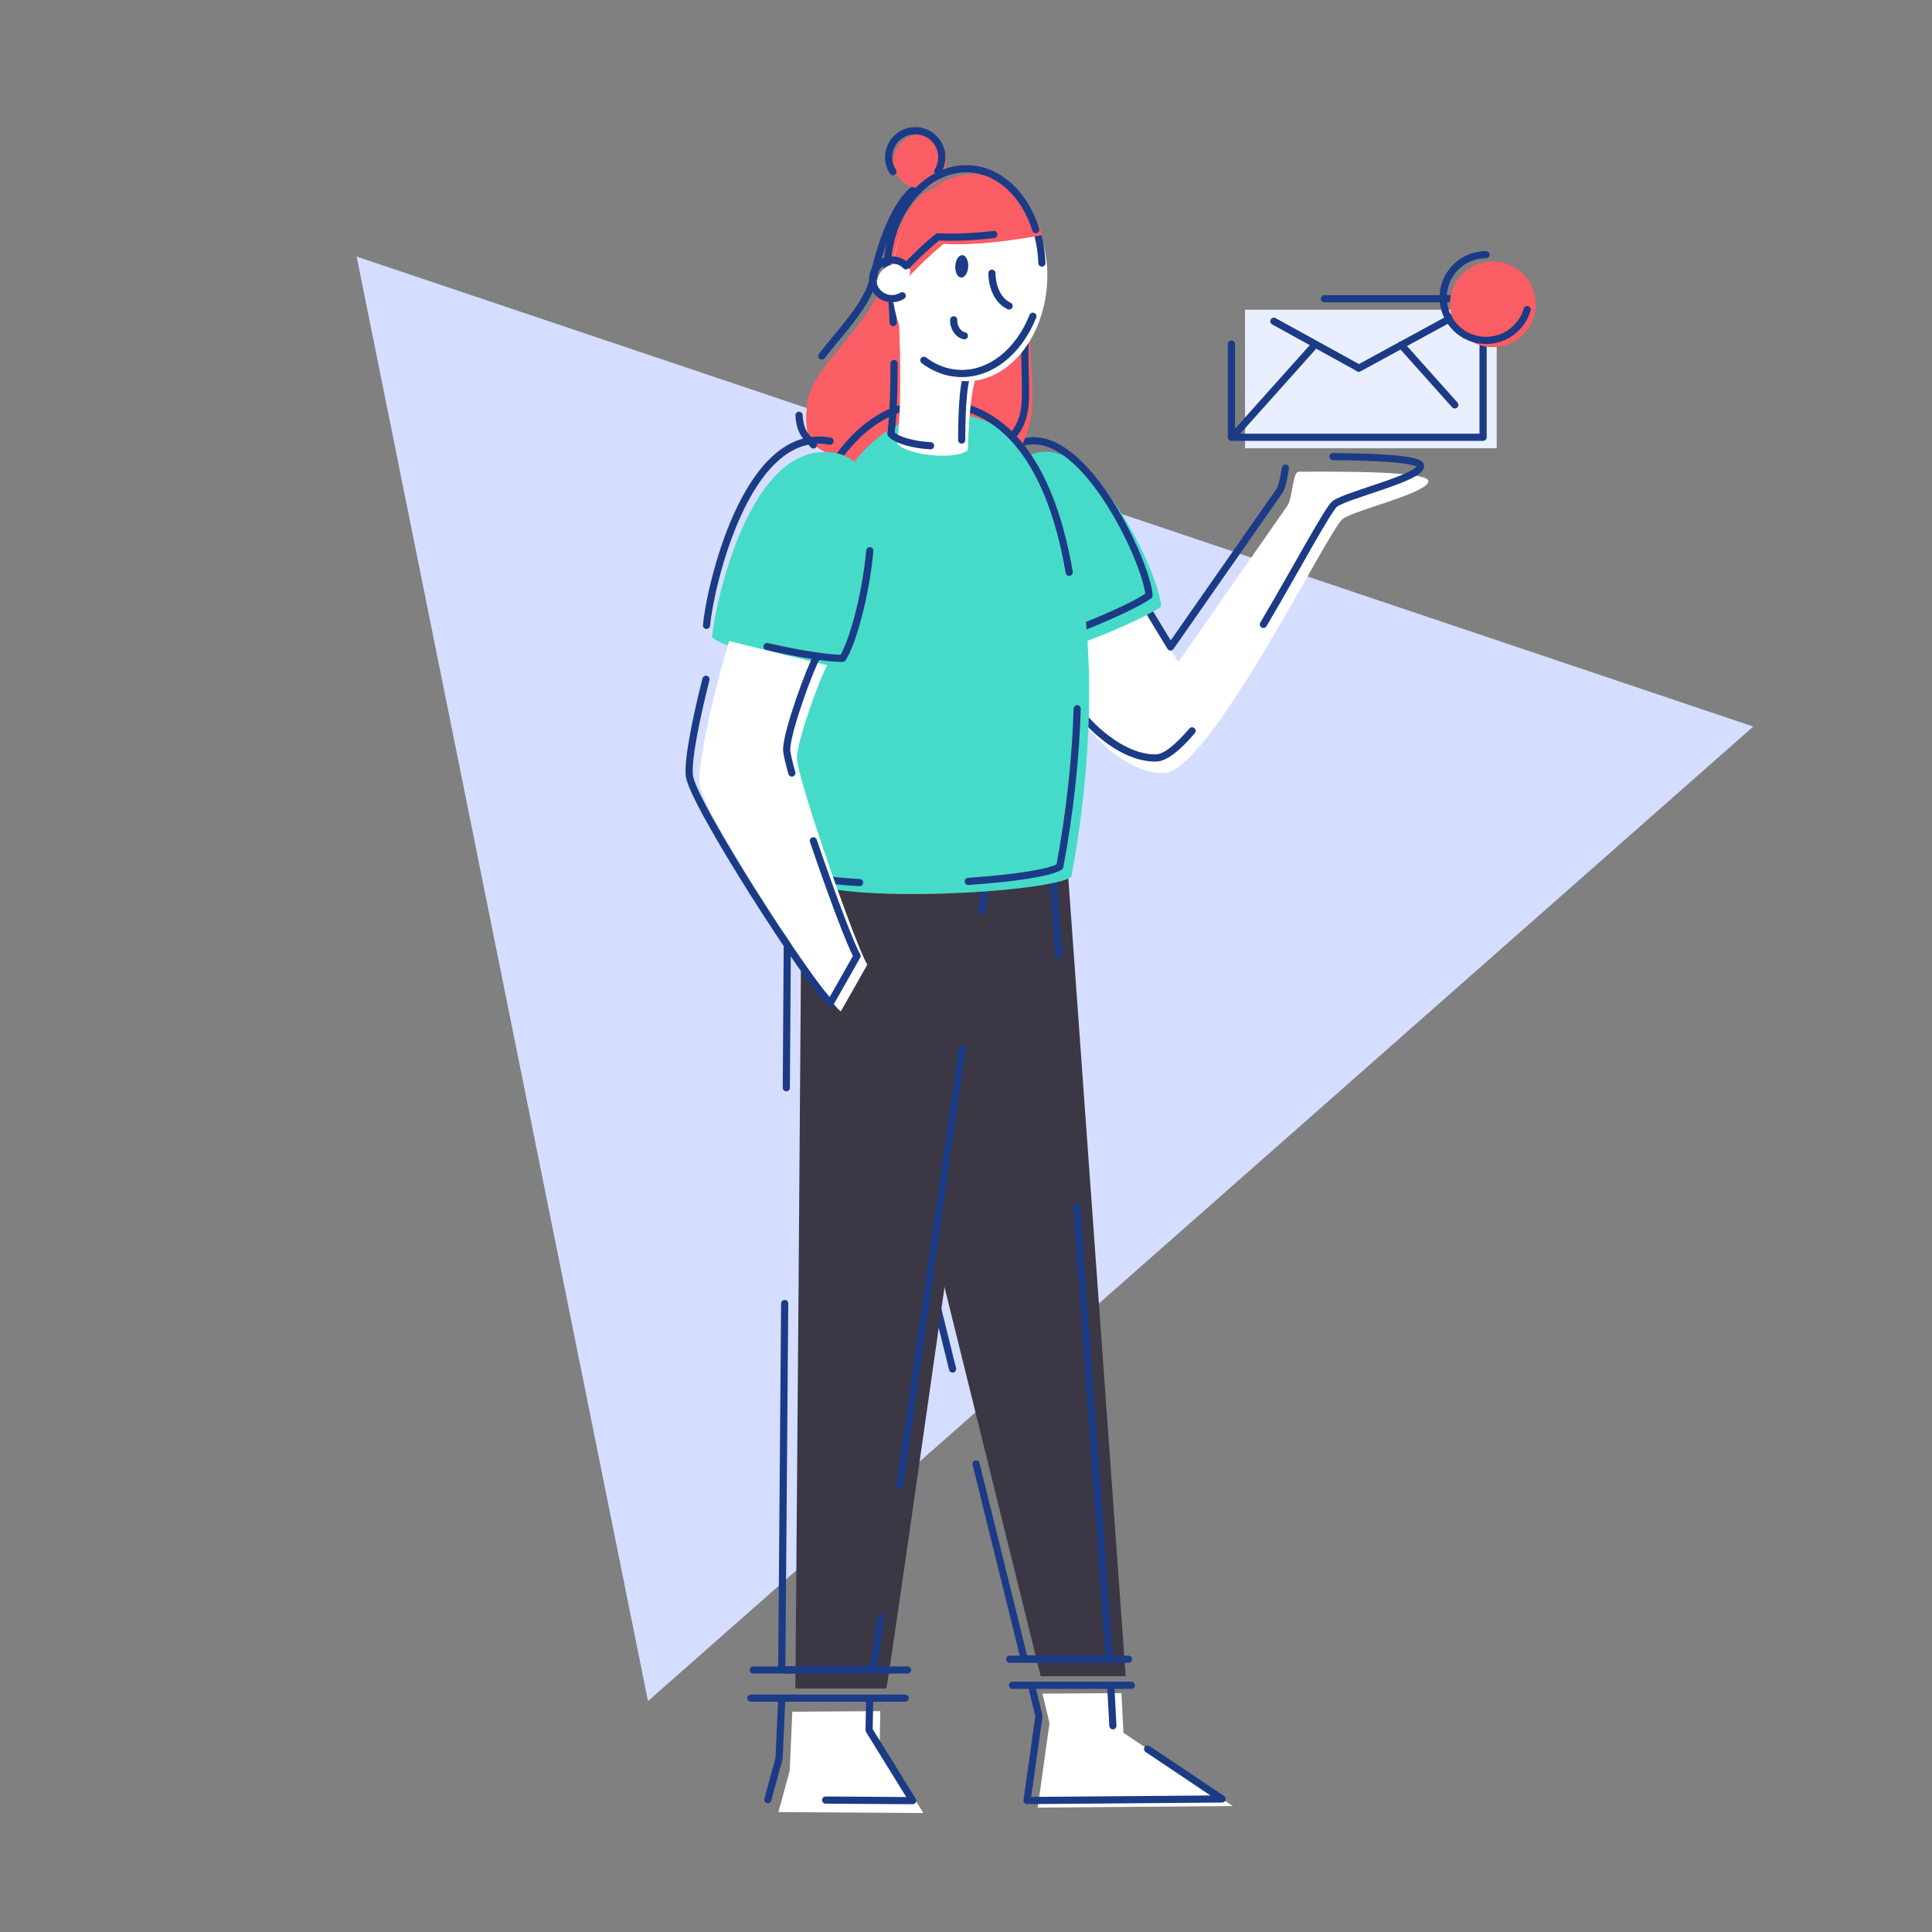 <svg xmlns="http://www.w3.org/2000/svg" viewBox="0 0 1200 1200" width="1200" height="1200" preserveAspectRatio="xMinYMin meet" style="width: 100%; height: 100%; transform: translate3d(0px, 0px, 0px);"><rect x="0" y="0" width="1200" height="1200" fill="#808080" stroke="none"/><defs><clipPath id="__lottie_element_2"><rect width="1200" height="1200" x="0" y="0"></rect></clipPath></defs><g clip-path="url(#__lottie_element_2)"><g transform="matrix(1,0,0,1,221.264,152.511)" opacity="1" style="display: block;"><g opacity="1" transform="matrix(1,0,0,1,433.993,455.469)"><path fill="rgb(213,222,255)" fill-opacity="1" d=" M-252.78,448.604 C-252.78,448.604 -433.743,-448.604 -433.743,-448.604 C-433.743,-448.604 433.743,-156.718 433.743,-156.718 C433.743,-156.718 -252.78,448.604 -252.78,448.604z"></path></g><g opacity="1" transform="matrix(1,0,0,1,431.768,0.3)"><path fill="rgb(27,59,134)" fill-opacity="1" d=" M-0.095,0.002 C-0.095,-0.023 -0.056,-0.045 -0.004,-0.048 C0.048,-0.05 0.092,-0.033 0.092,-0.006 C0.095,0.019 0.053,0.042 0.001,0.044 C-0.051,0.049 -0.093,0.029 -0.095,0.002z"></path></g></g><g transform="matrix(1,0,0,1,652.428,279.159)" opacity="1" style="display: block;"><g opacity="1" transform="matrix(1,0,0,1,122.029,106.707)"><path fill="rgb(255,255,255)" fill-opacity="1" d=" M-60.364,-4.025 C-55.805,3.721 -42.577,25.346 -42.577,25.346 C-42.577,25.346 21.125,-65.929 24.955,-71.43 C28.784,-76.933 28.162,-93.053 32.353,-92.872 C36.546,-92.688 112.738,-94.329 112.738,-87.038 C112.738,-79.747 68.447,-69.537 59.696,-63.706 C50.948,-57.872 -23.059,94.328 -51.858,94.328 C-80.657,94.328 -107.998,57.508 -110.368,47.849 C-112.737,38.188 -97.854,-67.743 -60.364,-4.025z"></path></g><g opacity="1" transform="matrix(1,0,0,1,181.109,56.558)"><path stroke-linecap="round" stroke-linejoin="round" fill-opacity="0" stroke="rgb(27,59,134)" stroke-opacity="1" stroke-width="4.451" d=" M-5.564,-52.107 C17.956,-51.928 48.819,-50.906 48.819,-46.266 C48.819,-38.975 4.524,-28.769 -4.224,-22.935 C-8.368,-20.172 -27.142,15.408 -48.819,52.107"></path></g><g opacity="1" transform="matrix(1,0,0,1,75.215,101.62)"><path stroke-linecap="round" stroke-linejoin="round" fill-opacity="0" stroke="rgb(27,59,134)" stroke-opacity="1" stroke-width="4.451" d=" M12.791,73.167 C3.953,83.534 -3.933,90.038 -9.883,90.038 C-38.685,90.038 -66.026,53.216 -68.394,43.555 C-70.764,33.894 -55.881,-72.034 -18.391,-8.316 C-13.835,-0.57 -0.604,21.055 -0.604,21.055 C-0.604,21.055 63.097,-70.221 66.927,-75.724 C69.045,-78.766 69.802,-85.055 70.765,-90.038"></path></g></g><g transform="matrix(1,0,0,1,581.104,254.18)" opacity="1" style="display: block;"><g opacity="1" transform="matrix(1,0,0,1,76.059,82.298)"><path fill="rgb(70,219,200)" fill-opacity="1" d=" M-17.648,-53.73 C21.336,-71.025 63.059,20.487 64.069,40.207 C52.584,48.644 -0.47,71.025 -13.038,69.774 C-23.551,53.384 -64.068,-33.14 -17.648,-53.73z"></path></g><g opacity="1" transform="matrix(1,0,0,1,68.519,75.476)"><path stroke-linecap="round" stroke-linejoin="round" fill-opacity="0" stroke="rgb(27,59,134)" stroke-opacity="1" stroke-width="4.451" d=" M-17.648,-53.732 C21.336,-71.025 63.059,20.487 64.069,40.207 C52.585,48.644 -0.469,71.025 -13.038,69.774 C-23.551,53.384 -64.068,-33.139 -17.648,-53.732z"></path></g></g><g transform="matrix(0.995,0.105,-0.105,0.995,511.229,73.956)" opacity="1" style="display: block;"><g opacity="1" transform="matrix(1,0,0,1,82.617,116.508)"><path fill="rgb(250,93,99)" fill-opacity="1" d=" M60.025,-2.025 C57.153,18.078 74.361,49.973 58.217,78.373 C36.685,116.257 -53.442,92.225 -62.447,87.811 C-68.375,84.904 -74.361,81.142 -73.863,59.044 C-73.366,36.945 -38.31,5.671 -36.276,-19.3 C-35.043,-34.457 -27.309,-73.168 -11.245,-79.907 C53.416,-116.258 62.895,-22.13 60.025,-2.025z"></path></g><g opacity="1" transform="matrix(1,0,0,1,40.554,90.217)"><path stroke-linecap="round" stroke-linejoin="round" fill-opacity="0" stroke="rgb(27,59,134)" stroke-opacity="1" stroke-width="4.451" d=" M-25.899,56.121 C-15.261,39.032 -0.433,20.469 0.87,4.486 C2.103,-10.671 9.412,-50.789 25.899,-56.121"></path></g><g opacity="1" transform="matrix(1,0,0,1,9.852,193.12)"><path stroke-linecap="round" stroke-linejoin="round" fill-opacity="0" stroke="rgb(27,59,134)" stroke-opacity="1" stroke-width="4.451" d=" M5.402,8.695 C1.794,4.91 -3.574,2.938 -5.402,-8.695"></path></g><g opacity="1" transform="matrix(1,0,0,1,139.631,151.12)"><path stroke-linecap="round" stroke-linejoin="round" fill-opacity="0" stroke="rgb(27,59,134)" stroke-opacity="1" stroke-width="4.451" d=" M-0.004,-35.039 C-2.231,-24.122 4.703,3.688 3.552,16.52 C2.4,29.349 -4.703,35.039 -4.703,35.039"></path></g></g><g transform="matrix(0.995,0.105,-0.105,0.995,549.434,74.168)" opacity="1" style="display: block;"><g opacity="1" transform="matrix(1,0,0,1,24.437,23.688)"><path fill="rgb(250,93,99)" fill-opacity="1" d=" M-16.492,0.794 C-16.929,-8.315 -9.903,-16.053 -0.797,-16.49 C8.312,-16.931 16.051,-9.901 16.491,-0.795 C16.929,8.314 9.902,16.053 0.793,16.49 C-8.314,16.931 -16.054,9.903 -16.492,0.794z"></path></g><g opacity="1" transform="matrix(1,0,0,1,21.23,18.084)"><path stroke-linecap="round" stroke-linejoin="round" fill-opacity="0" stroke="rgb(27,59,134)" stroke-opacity="1" stroke-width="4.451" d=" M-12.726,13.632 C-14.837,11.006 -16.165,7.715 -16.339,4.094 C-16.779,-5.015 -9.752,-12.755 -0.643,-13.192 C8.466,-13.633 16.205,-6.604 16.642,2.505 C16.779,5.335 16.195,8.029 15.051,10.417"></path></g></g><g transform="matrix(1,0,0,1,422.654,244.867)" opacity="1" style="display: block;"><g opacity="1" transform="matrix(1,0,0,1,218.153,547.398)"><path fill="rgb(59,55,68)" fill-opacity="1" d=" M-58.38,-9.94 C-58.38,-9.94 5.604,248.885 5.604,248.885 C5.604,248.885 58.38,248.885 58.38,248.885 C58.38,248.885 22.593,-248.885 22.593,-248.885 C22.593,-248.885 -50.067,-239.846 -50.067,-239.846 C-50.067,-239.846 -58.38,-9.94 -58.38,-9.94z"></path></g><g opacity="1" transform="matrix(1,0,0,1,192.202,446.59)"><path stroke-linecap="round" stroke-linejoin="round" fill-opacity="0" stroke="rgb(27,59,134)" stroke-opacity="1" stroke-width="4.451" d=" M42.663,-98.327 C42.663,-98.327 38.31,-158.879 38.31,-158.879 C38.31,-158.879 -34.35,-149.84 -34.35,-149.84 C-34.35,-149.84 -42.663,80.067 -42.663,80.067 C-42.663,80.067 -23.182,158.879 -23.182,158.879"></path></g><g opacity="1" transform="matrix(1,0,0,1,224.95,645.067)"><path stroke-linecap="round" stroke-linejoin="round" fill-opacity="0" stroke="rgb(27,59,134)" stroke-opacity="1" stroke-width="4.451" d=" M-41.349,19.377 C-41.349,19.377 -11.429,140.414 -11.429,140.414 C-11.429,140.414 41.349,140.414 41.349,140.414 C41.349,140.414 21.16,-140.413 21.16,-140.413"></path></g><g opacity="1" transform="matrix(1,0,0,1,135.63,543.202)"><path fill="rgb(59,55,68)" fill-opacity="1" d=" M-60.553,-247.261 C-60.218,-233.805 -64.253,260.718 -64.253,260.718 C-64.253,260.718 -7.738,260.718 -7.738,260.718 C-3.364,236.833 64.253,-241.205 64.253,-241.205 C64.253,-241.205 -60.889,-260.719 -60.553,-247.261z"></path></g><g opacity="1" transform="matrix(1,0,0,1,128.575,350.796)"><path stroke-linecap="round" stroke-linejoin="round" fill-opacity="0" stroke="rgb(27,59,134)" stroke-opacity="1" stroke-width="4.451" d=" M58.505,-29.833 C58.505,-29.833 62.841,-60.442 62.841,-60.442 C62.841,-60.442 -62.301,-79.956 -61.965,-66.5 C-61.849,-61.84 -62.256,0.47 -62.841,79.956"></path></g><g opacity="1" transform="matrix(1,0,0,1,155.607,542.155)"><path stroke-linecap="round" stroke-linejoin="round" fill-opacity="0" stroke="rgb(27,59,134)" stroke-opacity="1" stroke-width="4.451" d=" M-19.374,135.832 C-7.666,54.429 7.795,-54.259 19.374,-135.832"></path></g><g opacity="1" transform="matrix(1,0,0,1,93.669,678.523)"><path stroke-linecap="round" stroke-linejoin="round" fill-opacity="0" stroke="rgb(27,59,134)" stroke-opacity="1" stroke-width="4.451" d=" M-28.949,-113.752 C-29.862,3.846 -30.76,113.752 -30.76,113.752 C-30.76,113.752 25.757,113.752 25.757,113.752 C26.354,110.489 28.134,98.742 30.76,80.893"></path></g><g opacity="1" transform="matrix(1,0,0,1,0,0)"><path stroke-linecap="round" stroke-linejoin="round" fill-opacity="0" stroke="rgb(27,59,134)" stroke-opacity="1" stroke-width="4.451" d=" M45.189,792.384 C45.189,792.384 141.043,792.384 141.043,792.384"></path></g><g opacity="1" transform="matrix(1,0,0,1,0,0)"><path stroke-linecap="round" stroke-linejoin="round" fill-opacity="0" stroke="rgb(27,59,134)" stroke-opacity="1" stroke-width="4.451" d=" M43.719,809.871 C43.719,809.871 139.573,809.871 139.573,809.871"></path></g><g opacity="1" transform="matrix(1,0,0,1,0,0)"><path stroke-linecap="round" stroke-linejoin="round" fill-opacity="0" stroke="rgb(27,59,134)" stroke-opacity="1" stroke-width="4.451" d=" M204.465,785.715 C204.465,785.715 278.29,785.715 278.29,785.715"></path></g><g opacity="1" transform="matrix(1,0,0,1,0,0)"><path stroke-linecap="round" stroke-linejoin="round" fill-opacity="0" stroke="rgb(27,59,134)" stroke-opacity="1" stroke-width="4.451" d=" M206.19,801.911 C206.19,801.911 280.016,801.911 280.016,801.911"></path></g><g opacity="1" transform="matrix(1,0,0,1,158.742,163.927)"><path fill="rgb(70,219,200)" fill-opacity="1" d=" M6.924,-151.929 C93,-151.129 109.838,-2.309 84.041,135.906 C70.466,145.681 -59.875,153.012 -82.414,137.806 C-104.952,122.599 -109.838,-153.013 6.924,-151.929z"></path></g><g opacity="1" transform="matrix(1,0,0,1,141.572,153.899)"><path stroke-linecap="round" stroke-linejoin="round" fill-opacity="0" stroke="rgb(27,59,134)" stroke-opacity="1" stroke-width="4.451" d=" M-30.331,149.448 C-49.872,148.362 -65.802,145.84 -72.424,141.371 C-94.961,126.165 -99.85,-149.448 16.912,-148.364 C63.206,-147.931 89.473,-104.687 99.85,-43.304"></path></g><g opacity="1" transform="matrix(1,0,0,1,212.565,248.979)"><path stroke-linecap="round" stroke-linejoin="round" fill-opacity="0" stroke="rgb(27,59,134)" stroke-opacity="1" stroke-width="4.451" d=" M33.841,-53.592 C32.873,-21.744 29.154,11.62 23.038,44.391 C17.677,48.25 -5.892,51.729 -33.841,53.592"></path></g><g opacity="1" transform="matrix(1,0,0,1,80.137,99.362)"><path fill="rgb(70,219,200)" fill-opacity="1" d=" M16.234,-62.843 C60.52,-54.627 36.071,53.586 24.047,72.023 C8.818,72.625 -50.699,60.401 -60.519,51.583 C-58.714,30.341 -36.502,-72.626 16.234,-62.843z"></path></g><g opacity="1" transform="matrix(1,0,0,1,54.546,81.451)"><path stroke-linecap="round" stroke-linejoin="round" fill-opacity="0" stroke="rgb(27,59,134)" stroke-opacity="1" stroke-width="4.451" d=" M-38.375,62.105 C-36.572,40.863 -14.358,-62.105 38.375,-52.32"></path></g><g opacity="1" transform="matrix(1,0,0,1,85.676,130.746)"><path stroke-linecap="round" stroke-linejoin="round" fill-opacity="0" stroke="rgb(27,59,134)" stroke-opacity="1" stroke-width="4.451" d=" M31.916,-33.565 C29.308,-4.597 20.778,24.481 15.059,33.249 C7.069,33.565 -13.116,30.349 -31.916,25.948"></path></g><g opacity="1" transform="matrix(1,0,0,1,63.12,268.35)"><path fill="rgb(255,255,255)" fill-opacity="1" d=" M-32.852,-115.031 C-37.303,-101.309 -52.933,-42.935 -51.264,-26.062 C-49.595,-9.192 24.938,106.13 36.431,115.031 C41.253,106.688 52.933,85.921 52.933,85.921 C46.629,76.65 8.806,-30.885 9.176,-42.565 C9.547,-54.245 23.948,-93.313 28.026,-99.988"></path></g><g opacity="1" transform="matrix(1,0,0,1,75.334,199.101)"><path stroke-linecap="round" stroke-linejoin="round" fill-opacity="0" stroke="rgb(27,59,134)" stroke-opacity="1" stroke-width="4.451" d=" M-6.158,36.184 C-8.237,28.768 -9.458,23.388 -9.388,21.24 C-9.018,9.56 5.379,-29.51 9.458,-36.184"></path></g><g opacity="1" transform="matrix(1,0,0,1,57.075,277.48)"><path stroke-linecap="round" stroke-linejoin="round" fill-opacity="0" stroke="rgb(27,59,134)" stroke-opacity="1" stroke-width="4.451" d=" M-41.235,-100.454 C-46.8,-78.414 -52.624,-51.276 -51.572,-40.638 C-49.903,-23.766 24.629,91.555 36.122,100.454 C40.945,92.111 52.624,71.345 52.624,71.345 C49.182,66.284 36.347,31.933 25.459,-0.117"></path></g><g opacity="1" transform="matrix(1,0,0,1,105.835,849.593)"><path fill="rgb(255,255,255)" fill-opacity="1" d=" M-36.363,-31.284 C-36.363,-31.284 -37.997,5.37 -37.997,5.37 C-37.997,5.37 -45.002,31.051 -45.002,31.051 C-45.002,31.051 45.002,31.635 45.002,31.635 C45.002,31.635 17.919,-12.141 17.919,-12.141 C17.919,-12.141 18.27,-31.635 18.27,-31.635"></path></g><g opacity="1" transform="matrix(1,0,0,1,117.209,841.904)"><path stroke-linecap="round" stroke-linejoin="round" fill-opacity="0" stroke="rgb(27,59,134)" stroke-opacity="1" stroke-width="4.451" d=" M-27.035,31.284 C-27.035,31.284 27.035,31.635 27.035,31.635 C27.035,31.635 -0.045,-12.143 -0.045,-12.143 C-0.045,-12.143 0.303,-31.635 0.303,-31.635"></path></g><g opacity="1" transform="matrix(1,0,0,1,58.562,841.786)"><path stroke-linecap="round" stroke-linejoin="round" fill-opacity="0" stroke="rgb(27,59,134)" stroke-opacity="1" stroke-width="4.451" d=" M4.32,-31.169 C4.32,-31.169 2.686,5.487 2.686,5.487 C2.686,5.487 -4.32,31.168 -4.32,31.168"></path></g><g opacity="1" transform="matrix(1,0,0,1,282.443,842.313)"><path fill="rgb(255,255,255)" fill-opacity="1" d=" M-57.627,-35.232 C-57.627,-35.232 -53.214,-16.922 -53.214,-16.922 C-53.214,-16.922 -60.572,35.558 -60.572,35.558 C-60.572,35.558 60.572,34.578 60.572,34.578 C60.572,34.578 -7.274,-10.873 -7.274,-10.873 C-7.274,-10.873 -8.582,-35.558 -8.582,-35.558"></path></g><g opacity="1" transform="matrix(1,0,0,1,267.923,814.704)"><path stroke-linecap="round" stroke-linejoin="round" fill-opacity="0" stroke="rgb(27,59,134)" stroke-opacity="1" stroke-width="4.451" d=" M0.655,12.344 C0.655,12.344 -0.655,-12.344 -0.655,-12.344"></path></g><g opacity="1" transform="matrix(1,0,0,1,275.854,838.082)"><path stroke-linecap="round" stroke-linejoin="round" fill-opacity="0" stroke="rgb(27,59,134)" stroke-opacity="1" stroke-width="4.451" d=" M-57.63,-35.395 C-57.63,-35.395 -53.217,-17.085 -53.217,-17.085 C-53.217,-17.085 -60.572,35.395 -60.572,35.395 C-60.572,35.395 60.572,34.416 60.572,34.416 C60.572,34.416 14.301,3.418 14.301,3.418"></path></g></g><g transform="matrix(0.995,0.105,-0.105,0.995,550.124,182.874)" opacity="1" style="display: block;"><g opacity="1" transform="matrix(1,0,0,1,35.118,54.273)"><path fill="rgb(255,255,255)" fill-opacity="1" d=" M-26.181,-44.177 C-24.5,-35.819 -17.806,10.273 -18.303,37.147 C-10.291,44.177 20.474,43.207 25.768,36.304 C24.602,25.362 23.585,-1.596 26.181,-8.754"></path></g><g opacity="1" transform="matrix(1,0,0,1,54.794,64.295)"><path stroke-linecap="round" stroke-linejoin="round" fill-opacity="0" stroke="rgb(27,59,134)" stroke-opacity="1" stroke-width="4.451" d=" M1.608,20.635 C0.442,9.696 -1.608,-13.478 0.988,-20.635"></path></g><g opacity="1" transform="matrix(1,0,0,1,23.601,66.583)"><path stroke-linecap="round" stroke-linejoin="round" fill-opacity="0" stroke="rgb(27,59,134)" stroke-opacity="1" stroke-width="4.451" d=" M-13.95,-24.444 C-12.329,-9.521 -11.044,6.858 -11.27,19.189 C-6.956,22.977 3.966,24.444 13.95,23.909"></path></g><g opacity="1" transform="matrix(1,0,0,1,5.457,10.688)"><path stroke-linecap="round" stroke-linejoin="round" fill-opacity="0" stroke="rgb(27,59,134)" stroke-opacity="1" stroke-width="4.451" d=" M-1.006,-6.237 C-0.586,-4.146 0.148,0.311 1.006,6.237"></path></g></g><g transform="matrix(0.995,0.105,-0.105,0.995,559.25,103.04)" opacity="1" style="display: block;"><g opacity="1" transform="matrix(1,0,0,1,50.074,65.125)"><path fill="rgb(255,255,255)" fill-opacity="1" d=" M-48.133,2.317 C-49.824,-32.803 -29.648,-62.312 -3.064,-63.593 C23.519,-64.874 46.443,-37.44 48.134,-2.317 C49.825,32.805 29.645,62.315 3.064,63.593 C-23.519,64.874 -46.442,37.44 -48.133,2.317z"></path></g><g opacity="1" transform="matrix(1,0,0,1,59.369,104.458)"><path stroke-linecap="round" stroke-linejoin="round" fill-opacity="0" stroke="rgb(27,59,134)" stroke-opacity="1" stroke-width="4.451" d=" M32.21,-20.253 C25.834,2.486 9.654,18.926 -10.039,19.873 C-17.901,20.253 -25.444,18.12 -32.21,14.019"></path></g><g opacity="1" transform="matrix(1,0,0,1,91.536,42.254)"><path stroke-linecap="round" stroke-linejoin="round" fill-opacity="0" stroke="rgb(27,59,134)" stroke-opacity="1" stroke-width="4.451" d=" M-2.151,-8.52 C-0.157,-3.208 1.311,2.511 2.151,8.52"></path></g></g><g transform="matrix(0.995,0.105,-0.105,0.995,553.587,94.338)" opacity="1" style="display: block;"><g opacity="1" transform="matrix(1,0,0,1,52.893,47.458)"><path fill="rgb(250,93,99)" fill-opacity="1" d=" M1,-39.21 C-25.583,-37.929 -45.763,-8.418 -44.07,26.705 C-43.849,31.33 -43.24,35.808 -42.32,40.117 C-33.686,27.146 -22.232,13.557 -14.573,5.943 C2.732,5.231 26.863,-0.187 45.763,-5.964 C36.872,-26.502 19.884,-40.118 1,-39.21z"></path></g><g opacity="1" transform="matrix(1,0,0,1,36.563,63.964)"><path stroke-linecap="round" stroke-linejoin="round" fill-opacity="0" stroke="rgb(27,59,134)" stroke-opacity="1" stroke-width="4.451" d=" M-30.19,-14.456 C-31.543,-7.931 -32.113,-0.974 -31.767,6.215 C-31.546,10.84 -30.937,15.319 -30.017,19.628 C-21.38,6.655 -9.926,-6.935 -2.27,-14.547 C7.695,-14.957 19.923,-16.928 32.113,-19.628"></path></g><g opacity="1" transform="matrix(1,0,0,1,6.836,47.421)"><path stroke-linecap="round" stroke-linejoin="round" fill-opacity="0" stroke="rgb(27,59,134)" stroke-opacity="1" stroke-width="4.451" d=" M0.803,-3.182 C0.184,-1.113 -0.353,1.011 -0.803,3.182"></path></g><g opacity="1" transform="matrix(1,0,0,1,50.964,24.345)"><path stroke-linecap="round" stroke-linejoin="round" fill-opacity="0" stroke="rgb(27,59,134)" stroke-opacity="1" stroke-width="4.451" d=" M43.325,14.259 C34.435,-6.279 17.446,-19.894 -1.439,-18.986 C-20.77,-18.054 -36.716,-2.196 -43.325,19.894"></path></g></g><g transform="matrix(0.995,0.105,-0.105,0.995,539.082,155.175)" opacity="1" style="display: block;"><g opacity="1" transform="matrix(1,0,0,1,17.459,18.989)"><path fill="rgb(255,255,255)" fill-opacity="1" d=" M9.671,9.417 C7.786,10.884 5.443,11.805 2.875,11.93 C-3.757,12.248 -9.395,7.129 -9.713,0.495 C-10.034,-6.14 -4.913,-11.775 1.718,-12.096 C4.869,-12.248 7.796,-11.17 10.034,-9.29"></path></g><g opacity="1" transform="matrix(1,0,0,1,14.485,16.699)"><path stroke-linecap="round" stroke-linejoin="round" fill-opacity="0" stroke="rgb(27,59,134)" stroke-opacity="1" stroke-width="4.451" d=" M9.671,9.417 C7.784,10.884 5.443,11.804 2.875,11.926 C-3.757,12.247 -9.395,7.126 -9.713,0.494 C-10.034,-6.14 -4.913,-11.777 1.718,-12.095 C4.869,-12.247 7.796,-11.172 10.034,-9.29"></path></g></g><g transform="matrix(0.995,0.105,-0.105,0.995,592.224,157.526)" opacity="1" style="display: block;"><g opacity="1" transform="matrix(1,0,0,1,5.937,7.327)"><path fill="rgb(27,59,134)" fill-opacity="1" d=" M-4.015,0.194 C-4.199,-3.656 -2.553,-6.863 -0.337,-6.97 C1.881,-7.077 3.828,-4.041 4.012,-0.194 C4.199,3.655 2.553,6.863 0.335,6.97 C-1.881,7.077 -3.828,4.044 -4.015,0.194z"></path></g><g opacity="1" transform="matrix(1,0,0,1,31.382,19.153)"><path stroke-linecap="round" stroke-linejoin="round" fill-opacity="0" stroke="rgb(27,59,134)" stroke-opacity="1" stroke-width="4.451" d=" M-6.353,-9.548 C-5.784,-3.634 -2.371,6.574 6.353,9.548"></path></g><g opacity="1" transform="matrix(1,0,0,1,8.264,45.441)"><path stroke-linecap="round" stroke-linejoin="round" fill-opacity="0" stroke="rgb(27,59,134)" stroke-opacity="1" stroke-width="4.451" d=" M-3.793,-4.578 C-3.813,-1.089 -0.926,4.053 3.814,4.578"></path></g></g><g style="display: block;" transform="matrix(1,0,0,1,773.073,192.131)" opacity="1"><g opacity="1" transform="matrix(1,0,0,1,78.407,43.281)"><path fill="rgb(234,239,255)" fill-opacity="1" d=" M-78.157,-43.031 C-78.157,-43.031 78.157,-43.031 78.157,-43.031 C78.157,-43.031 78.157,43.031 78.157,43.031 C78.157,43.031 -78.157,43.031 -78.157,43.031 C-78.157,43.031 -78.157,-43.031 -78.157,-43.031z"></path></g></g><g transform="matrix(1,0,0,1,760.411,181.097)" opacity="1" style="display: block;"><g opacity="1" transform="matrix(1,0,0,1,82.607,47.483)"><path stroke-linecap="round" stroke-linejoin="round" fill-opacity="0" stroke="rgb(27,59,134)" stroke-opacity="1" stroke-width="4.451" d=" M-20.417,-43.032 C-20.417,-43.032 78.156,-43.032 78.156,-43.032 C78.156,-43.032 78.156,43.032 78.156,43.032 C78.156,43.032 -78.156,43.032 -78.156,43.032 C-78.156,43.032 -78.156,-14.876 -78.156,-14.876"></path></g><g opacity="1" transform="matrix(1,0,0,1,126.569,51.792)"><path stroke-linecap="round" stroke-linejoin="round" fill-opacity="0" stroke="rgb(27,59,134)" stroke-opacity="1" stroke-width="4.451" d=" M-16.623,-18.605 C-16.623,-18.605 16.623,18.605 16.623,18.605"></path></g><g opacity="1" transform="matrix(1,0,0,1,56.544,32.635)"><path stroke-linecap="round" stroke-linejoin="round" fill-opacity="0" stroke="rgb(27,59,134)" stroke-opacity="1" stroke-width="4.451" d=" M-25.743,-14.186 C-25.743,-14.186 25.743,14.186 25.743,14.186"></path></g><g opacity="1" transform="matrix(1,0,0,1,121.111,27.146)"><path stroke-linecap="round" stroke-linejoin="round" fill-opacity="0" stroke="rgb(27,59,134)" stroke-opacity="1" stroke-width="4.451" d=" M-37.636,20.504 C-37.636,20.504 37.636,-20.504 37.636,-20.504"></path></g><g opacity="1" transform="matrix(1,0,0,1,30.737,61.627)"><path stroke-linecap="round" stroke-linejoin="round" fill-opacity="0" stroke="rgb(27,59,134)" stroke-opacity="1" stroke-width="4.451" d=" M-25.705,28.755 C-25.705,28.755 25.705,-28.755 25.705,-28.755"></path></g></g><g transform="matrix(1,0,0,1,900.313,162.114)" opacity="1" style="display: block;"><g opacity="1" transform="matrix(1,0,0,1,26.884,26.883)"><path fill="rgb(250,93,99)" fill-opacity="1" d=" M-26.634,0 C-26.634,-14.709 -14.71,-26.633 -0.001,-26.633 C14.708,-26.633 26.634,-14.709 26.634,0 C26.634,14.709 14.708,26.633 -0.001,26.633 C-14.71,26.633 -26.634,14.709 -26.634,0z"></path></g></g><g transform="matrix(1,0,0,1,891.922,153.723)" opacity="1" style="display: block;"><g opacity="1" transform="matrix(1,0,0,1,30.546,31.084)"><path stroke-linecap="round" stroke-linejoin="round" fill-opacity="0" stroke="rgb(27,59,134)" stroke-opacity="1" stroke-width="4.451" d=" M26.096,7.52 C22.851,18.569 12.635,26.633 0.536,26.633 C-14.173,26.633 -26.096,14.709 -26.096,0 C-26.096,-14.709 -14.173,-26.633 0.536,-26.633"></path></g></g></g></svg>